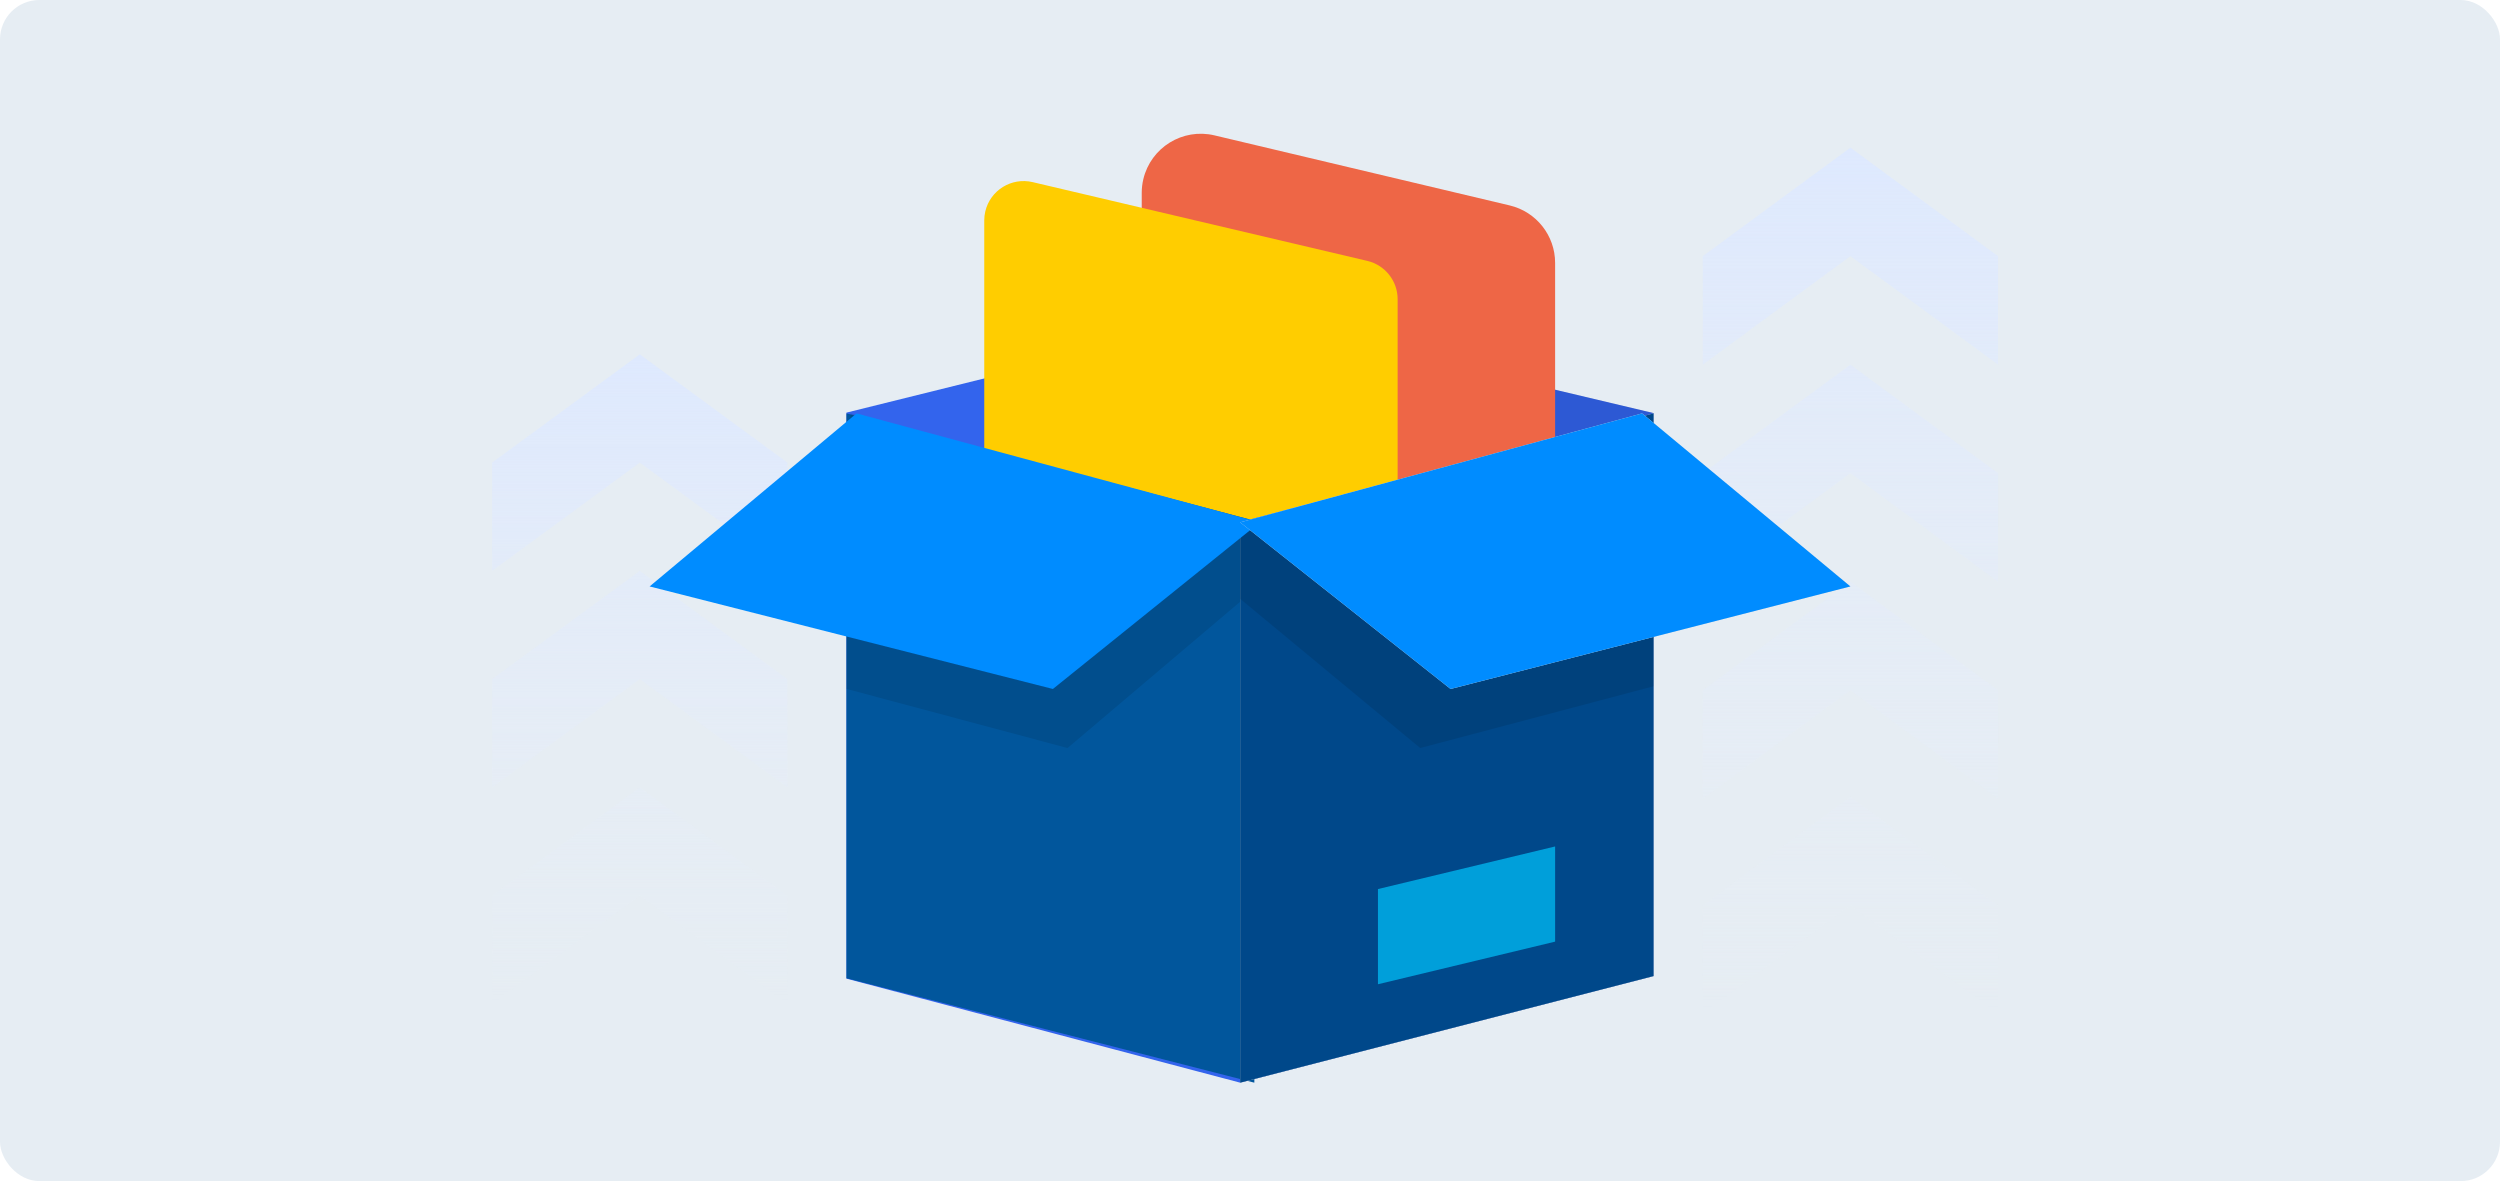 <svg xmlns="http://www.w3.org/2000/svg" xmlns:xlink="http://www.w3.org/1999/xlink" width="127" height="60" viewBox="0 0 127 60">
    <defs>
        <linearGradient id="wq0gcz2dgc" x1="0%" x2="100%" y1="50%" y2="50%">
            <stop offset="0%" stop-color="#E8EEF8" stop-opacity="0"/>
            <stop offset="100%" stop-color="#DEE9FE"/>
        </linearGradient>
        <linearGradient id="kqshr9aq6d" x1="0%" x2="100%" y1="50%" y2="50%">
            <stop offset="0%" stop-color="#E8EEF8" stop-opacity="0"/>
            <stop offset="100%" stop-color="#DEE9FE"/>
        </linearGradient>
        <rect id="g9wgjkgiza" width="127" height="60" x="0" y="0" rx="2"/>
    </defs>
    <g fill="none" fill-rule="evenodd">
        <g>
            <mask id="q6ftn5z6wb" fill="#fff">
                <use xlink:href="#g9wgjkgiza"/>
            </mask>
            <use fill="#00488A" fill-opacity=".1" xlink:href="#g9wgjkgiza"/>
            <g fill-rule="nonzero" mask="url(#q6ftn5z6wb)">
                <g>
                    <path fill="url(#wq0gcz2dgc)" d="M-3.5 21L2 28.5-3.5 36H-9l5.5-7.5L-9 21h5.5zm11 0l5.5 7.5L7.5 36H2l5.5-7.5L2 21h5.5zm11 0l5.5 7.5-5.5 7.5H13l5.5-7.5L13 21h5.5z" transform="translate(25 6) rotate(-90 7.5 28.5)"/>
                    <path fill="url(#kqshr9aq6d)" d="M63.437 16l5.514 7.5-5.513 7.5h-5.512l5.512-7.5-5.512-7.5h5.511zm11.026 0l5.512 7.5-5.512 7.5h-5.512l5.512-7.5-5.512-7.5h5.512zm11.024 0L91 23.5 85.488 31h-5.513l5.513-7.5-5.513-7.5h5.512zM52.51 16l5.514 7.5-5.513 7.5H47l5.512-7.5L47 16h5.511z" transform="translate(25 6) rotate(-90 69 23.5)"/>
                    <path fill="#E0E0E0" d="M59 14.984L38 10 38 49 59 43.584z" transform="translate(25 6)"/>
                    <path fill="#2D59D4" d="M59 14.984L38 10 38 49 59 43.584z" transform="translate(25 6)"/>
                    <path fill="#3364ED" d="M38 10L38 49 18 43.715 18 14.961z" transform="translate(25 6)"/>
                    <path fill="#EE6646" d="M33 3.795v31.333c0 1.657 1.343 3 3 3 .253 0 .505-.032.75-.095l15-3.869c1.324-.342 2.25-1.537 2.25-2.905V7.355c0-1.39-.955-2.598-2.307-2.919l-15-3.56c-1.612-.382-3.23.614-3.612 2.227-.054.227-.081.459-.081.692z" transform="translate(25 6)"/>
                    <path fill="#FFCD00" d="M25 5.2v33.582c0 1.104.895 2 2 2 .167 0 .334-.021.496-.063l17-4.349C45.38 36.144 46 35.346 46 34.433V9.2c0-.928-.638-1.734-1.542-1.947l-17-4.001c-1.075-.253-2.152.413-2.405 1.488-.035.15-.053.304-.053.458z" transform="translate(25 6)"/>
                    <path fill="#01569C" d="M18 15L18 43.695 38.72 49 39 20.522z" transform="translate(25 6)"/>
                    <path fill="#E0E0E0" d="M59 43.586L38 49 38 20.522 59 15z" transform="translate(25 6)"/>
                    <path fill="#00488A" d="M59 43.586L38 49 38 20.522 59 15z" transform="translate(25 6)"/>
                    <path fill="#009FDA" d="M45 44L54 41.835 54 37 45 39.164z" transform="translate(25 6)"/>
                    <path fill="#000" d="M18 28.996L29.23 32 38 24.568 38 20.544 18.21 15 18 25.124zM47.147 32L38 24.421 38 20.581 59 16 59 28.863z" opacity=".1" transform="translate(25 6)"/>
                    <path fill="#008CFF" d="M18.512 15L8 23.791 28.487 29 39 20.535z" transform="translate(25 6)"/>
                    <path fill="#E0E0E0" d="M58.418 15L69 23.791 48.689 29 38 20.535z" transform="translate(25 6)"/>
                    <path fill="#008CFF" d="M58.418 15L69 23.791 48.689 29 38 20.535z" transform="translate(25 6)"/>
                </g>
            </g>
        </g>
    </g>
</svg>

